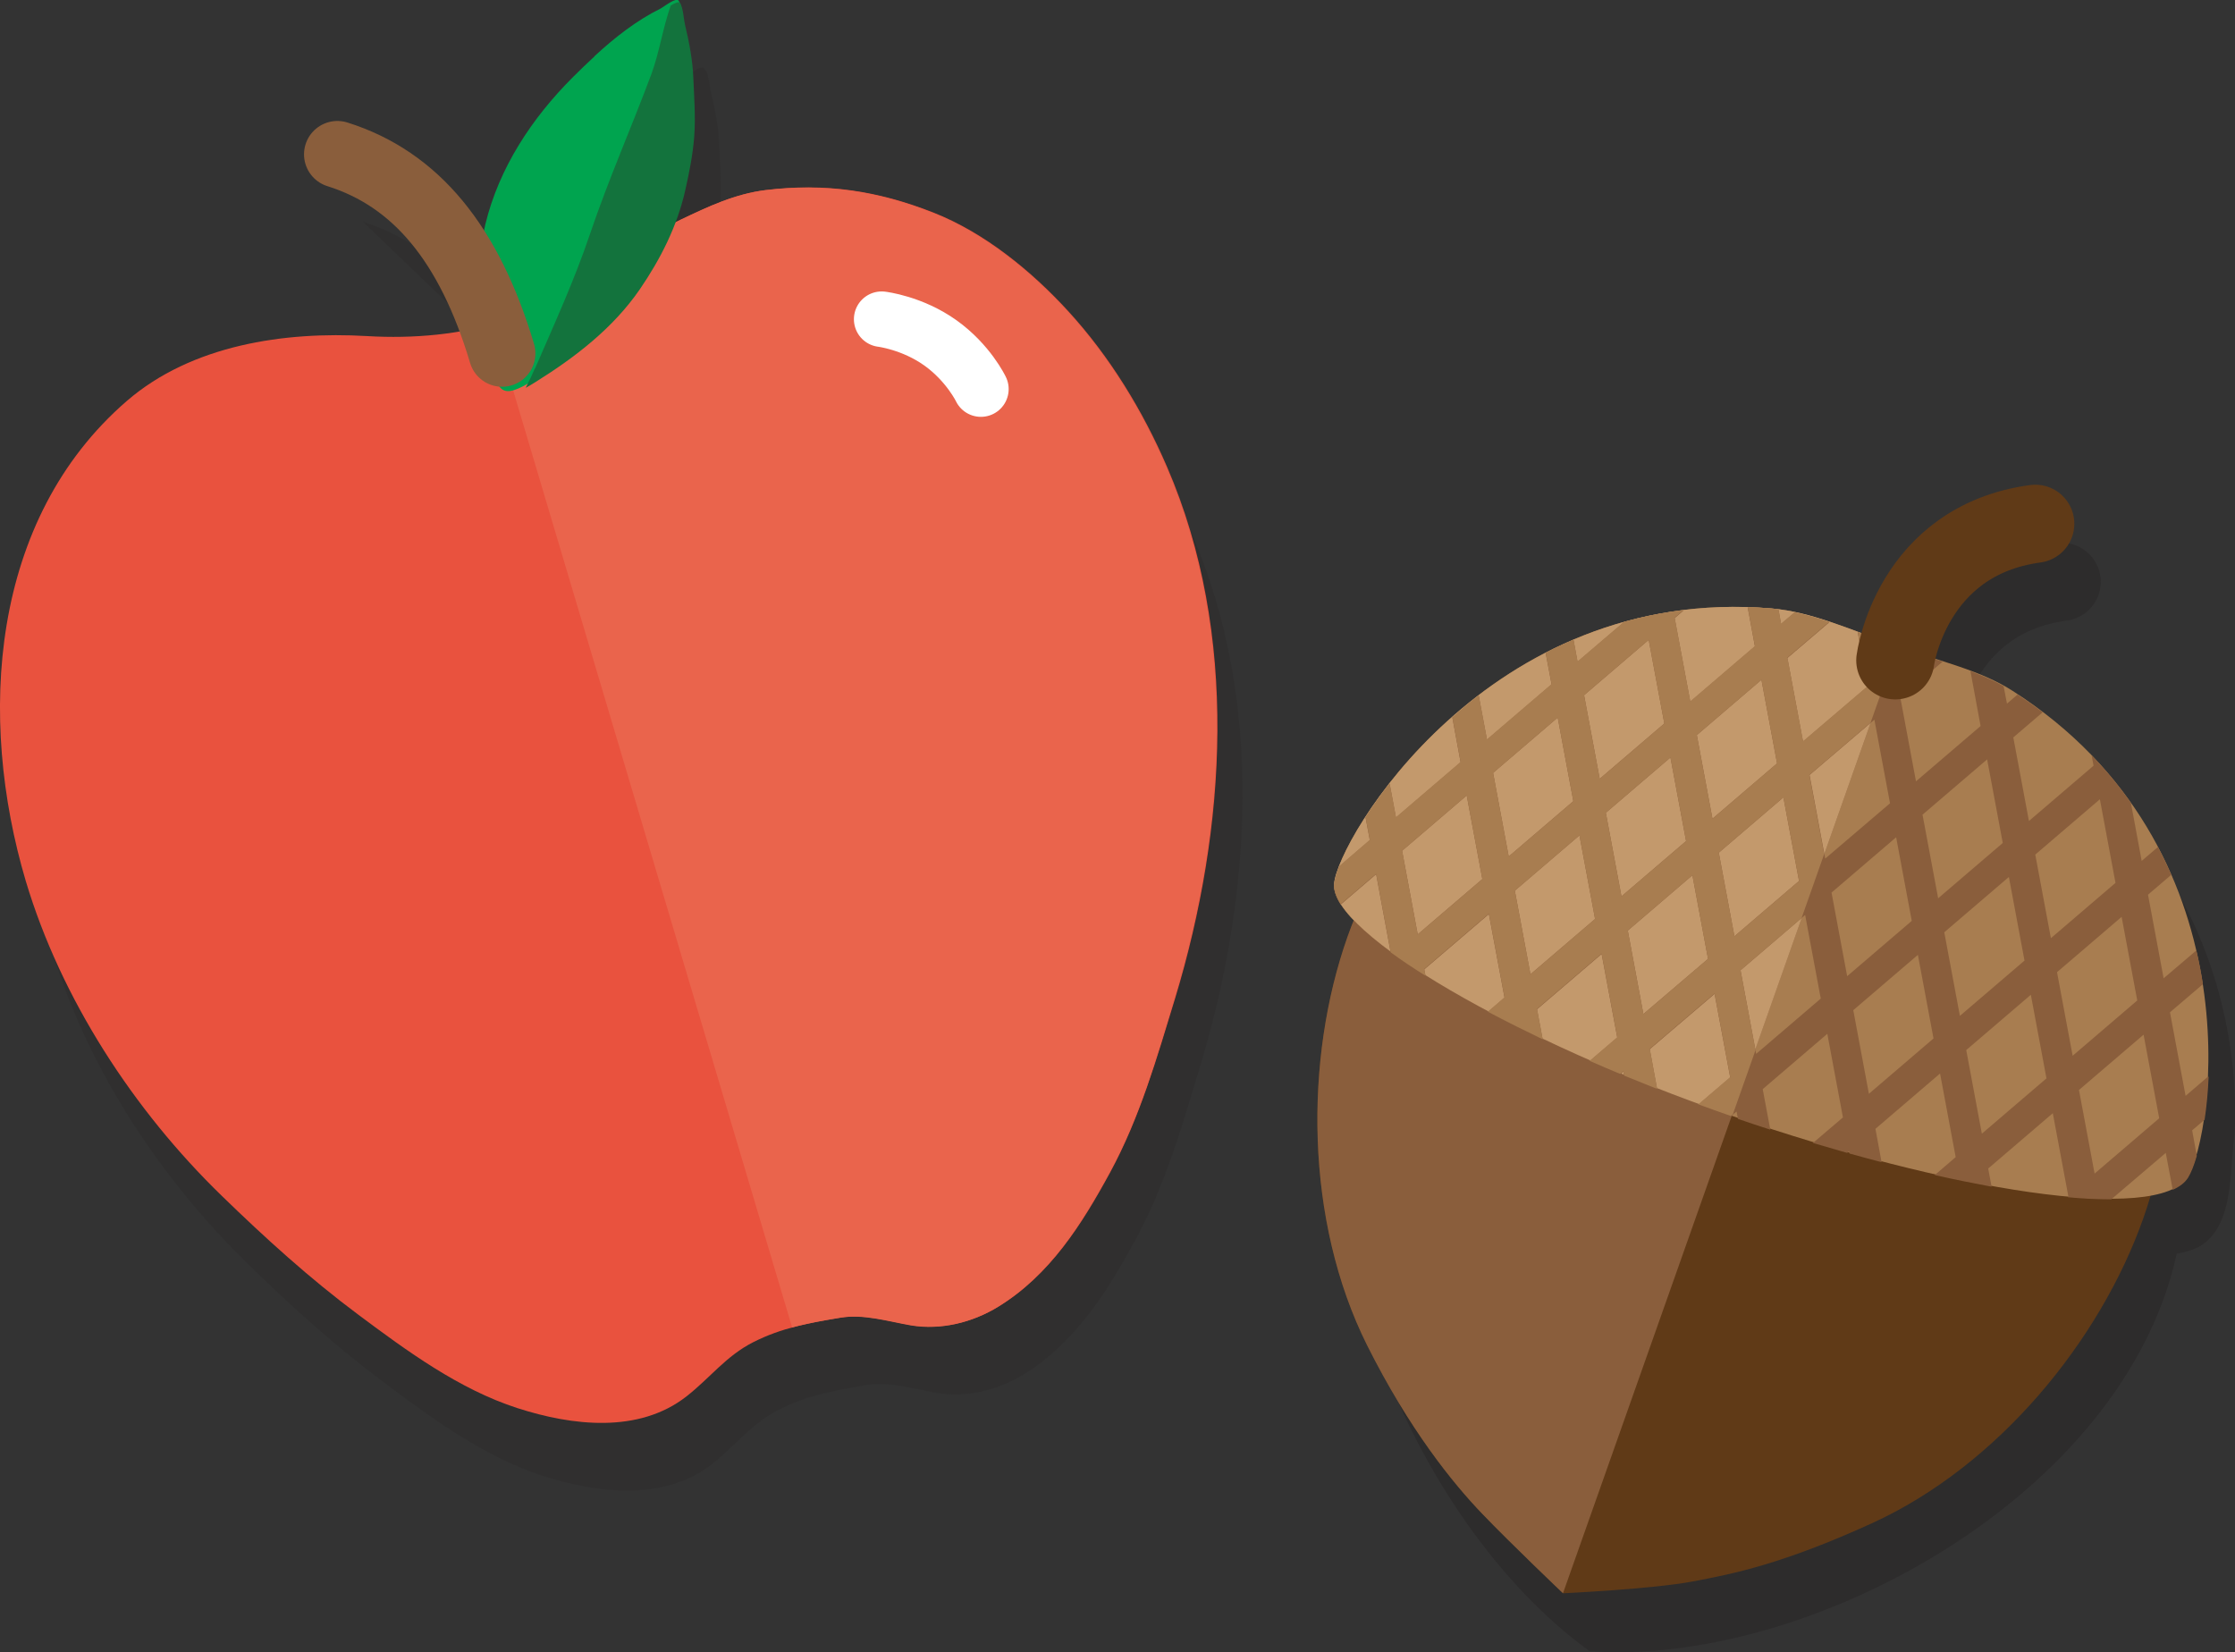 <?xml version="1.0" encoding="UTF-8"?>
<svg id="Layer_2" data-name="Layer 2" xmlns="http://www.w3.org/2000/svg" viewBox="0 0 105.86 78.26">
  <rect x="0" y="0" width="105.86" height="78.26" fill="#333333" stroke="none"/>
  <defs>
    <style>
      .cls-1 {
        fill: #c3996c;
      }

      .cls-1, .cls-2, .cls-3, .cls-4, .cls-5, .cls-6, .cls-7, .cls-8, .cls-9 {
        stroke-width: 0px;
      }

      .cls-10 {
        stroke: #8a5e3c;
        stroke-width: 3.16px;
      }

      .cls-10, .cls-11, .cls-12, .cls-13 {
        fill: none;
        stroke-linecap: round;
        stroke-linejoin: round;
      }

      .cls-2 {
        fill: #a87d50;
      }

      .cls-3 {
        fill: #603a17;
      }

      .cls-4 {
        fill: #00a44f;
      }

      .cls-5 {
        fill: #231f20;
      }

      .cls-11 {
        stroke: #603a17;
      }

      .cls-11, .cls-13 {
        stroke-width: 3.7px;
      }

      .cls-6 {
        fill: #e9523e;
      }

      .cls-12 {
        stroke: #fff;
        stroke-width: 2.63px;
      }

      .cls-14 {
        opacity: .19;
      }

      .cls-15 {
        opacity: .38;
      }

      .cls-13 {
        stroke: #231f20;
      }

      .cls-7 {
        fill: #8a5e3c;
      }

      .cls-8 {
        fill: #ea644c;
      }

      .cls-9 {
        fill: #13733d;
      }
    </style>
  </defs>
  <g id="Layer_1-2" data-name="Layer 1">
    <g>
      <g class="cls-14">
        <path class="cls-5" d="M56.48,25.33c-1.15-2.67-2.72-5.24-4.69-7.39-1.74-1.9-3.95-3.7-6.36-4.66-2.65-1.05-5.13-1.42-7.96-1.08-1.46.18-2.72.78-4.02,1.4-.07.04-.15.07-.22.11.19-.49.34-.99.46-1.51.19-.85.35-1.64.42-2.51.08-.94,0-1.84-.04-2.78-.03-.86-.2-1.74-.4-2.57-.07-.28-.09-.74-.23-1-.02-.02-.03-.04-.06-.04,0-.02,0-.04-.02-.06-.11-.2-.73.3-.87.37-1.12.56-2.17,1.38-3.12,2.25-.36.33-.7.67-1.04,1-1.91,1.92-3.48,4.28-4.12,6.95-.24.97-.35,2.07-.32,3.12,0,.39.03.77.08,1.14.02.2.05.4.08.6-1.78.44-3.63.56-5.48.45-3.92-.23-8.31.41-11.37,3.07C.78,27.75.15,37.06,2.37,44.74c.02.06.04.13.06.19.01.02.01.05.02.06,1.67,5.56,5.1,10.79,9.26,14.85,2.06,2.02,4.16,3.92,6.48,5.65,2.28,1.71,4.77,3.53,7.52,4.42,2.57.82,5.75,1.22,8.02-.56,1.1-.87,1.87-1.92,3.15-2.57.63-.32,1.24-.54,1.87-.71.73-.19,1.48-.32,2.27-.46,1.1-.18,2.25.18,3.34.37,1.42.24,2.91-.13,4.12-.87,2.45-1.51,3.95-3.9,5.29-6.36,1.42-2.6,2.23-5.44,3.08-8.26,2.44-8.05,3.03-17.28-.38-25.16Z"/>
        <path class="cls-5" d="M17.18,10.5l6.7,6.43c-1.56-3.4-3.76-5.51-6.7-6.43Z"/>
      </g>
      <g class="cls-15">
        <g>
          <path class="cls-2" d="M102.18,40.76v.02c-.07-.1-.14-.2-.21-.3.07.1.14.19.21.28Z"/>
          <path class="cls-5" d="M105.84,53.73c-.26,1.79,0,4.35-1.69,5.33h0c-.29.14-.64.26-1.05.32-2.52,11.55-17.5,19.58-27.81,18.83-8.34-6.02-15.09-21.27-9.92-31.88-.26-.28-.48-.55-.63-.79-.1-6.18,7.79-11.55,13.43-13.35.93-.25,1.87-.44,2.83-.55l-.02.02c5.25-.88,10.34,1.74,15.13,3.53.01,0,.02,0,.03.01,1.51.88,2.99,2.07,4.18,3.3h0c3.9,3.94,5.79,9.87,5.52,15.23Z"/>
          <path class="cls-7" d="M96.14,35.2s.01.01.02.02h0s-.01-.02-.02-.02ZM104.15,59.06h0s.05-.01.07-.03c-.02.02-.05.03-.07.03Z"/>
          <path class="cls-5" d="M101.97,40.48c.07.1.14.2.21.3v-.02c-.07-.09-.14-.18-.21-.28Z"/>
          <path class="cls-13" d="M91.02,34.03s.73-5.67,6.63-6.47"/>
        </g>
      </g>
      <g>
        <g>
          <path class="cls-3" d="M101.52,57.7c-2.04,5.78-6.86,11.72-12.87,14.46-4.26,1.94-6.57,2.39-8.47,2.75-1.9.36-6.14.56-6.14.56,0,0-2.47-2.35-3.84-3.78-1.37-1.43-3.43-3.96-5.44-7.97-2.96-5.91-2.98-13.56-.93-19.34,3.62-10.24,14.99-15.57,25.4-11.89,10.41,3.68,15.91,14.97,12.29,25.21Z"/>
          <path class="cls-2" d="M63.19,41.86c.15-2.06,7.28-14.17,20.71-13.04,1.92.16,3.81,1.04,5.98,1.8,2.02.71,3.93,1.13,5.44,2.1,11.57,7.39,9.55,21.05,8.3,23.03-1.41,2.24-11.36.64-21.6-2.9-10.26-3.54-19.01-8.64-18.84-10.99Z"/>
          <path class="cls-7" d="M89.22,32.49h0c-10.41-3.68-21.78,1.65-25.4,11.89-2.04,5.78-2.02,13.43.93,19.34,2.01,4.01,4.07,6.54,5.44,7.97,1.37,1.43,3.84,3.78,3.84,3.78h0l15.19-42.98Z"/>
          <path class="cls-1" d="M89.88,30.62c-2.17-.77-4.06-1.64-5.98-1.8-13.43-1.12-20.56,10.98-20.71,13.04-.17,2.35,8.58,7.45,18.84,10.99h0s7.85-22.23,7.85-22.23Z"/>
          <path class="cls-7" d="M104.59,50.99l-1.07.92-.74-3.96,1.56-1.33c-.08-.52-.18-1.06-.31-1.6l-1.55,1.32-.74-3.96,1.1-.94c-.19-.44-.4-.88-.63-1.32l-.77.66-.51-2.75c-.54-.77-1.16-1.53-1.86-2.25l.09.49-3.06,2.62-.74-3.96,1.39-1.19c-.38-.29-.78-.57-1.19-.84l-.5.43-.16-.83c-.49-.27-1.02-.5-1.57-.71l.48,2.6-3.06,2.62-.74-3.96,2-1.71c-.51-.16-1.04-.33-1.58-.51l-.72.61-.17-.92c-.53-.19-1.04-.39-1.55-.57l.48,2.56-3.07,2.62-.74-3.96,1.98-1.69c-.56-.19-1.1-.34-1.64-.46l-.64.54-.12-.67c-.12-.02-.23-.04-.35-.05-.38-.03-.74-.05-1.11-.06l.34,1.84-3.06,2.62-.74-3.96.42-.36c-.99.12-1.93.31-2.83.56l-2.19,1.87-.19-1.03c-.45.19-.9.4-1.32.62l.28,1.48-3.06,2.62-.39-2.08c-.44.33-.85.68-1.25,1.03l.39,2.12-3.06,2.62-.3-1.6c-.43.55-.81,1.09-1.14,1.6l.2,1.07-1.43,1.23c-.15.37-.23.68-.25.88-.02.28.09.59.3.94l1.68-1.44.69,3.72c.49.36,1.04.73,1.65,1.11l-.06-.32,3.06-2.62.74,3.96-.79.68c.82.44,1.69.87,2.6,1.31l-.27-1.44,3.06-2.62.74,3.96-1.31,1.12c.48.21.96.42,1.45.62l.15-.13.04.21c.51.21,1.03.42,1.56.63l-.35-1.9,3.07-2.62.74,3.96-1.51,1.29c.51.19,1.02.37,1.54.55l.27-.23.07.35c.51.17,1.02.35,1.53.51l-.36-1.92,3.06-2.62.74,3.96-1.42,1.21c.55.16,1.09.32,1.62.47l.09-.08.02.11c.51.14,1.02.28,1.52.41l-.29-1.58,3.06-2.62.74,3.96-.99.85c.93.21,1.83.39,2.69.55l-.16-.86,3.06-2.62.74,3.96-.03.02c.74.07,1.43.1,2.06.1l2.58-2.2.33,1.75c.33-.15.58-.34.73-.58.13-.21.28-.57.41-1.03l-.22-1.21.59-.5c.09-.61.16-1.28.19-2.02ZM99.46,37.86l.74,3.96-3.06,2.62-.74-3.96,3.06-2.62ZM94.12,35.97l.74,3.96-3.06,2.62-.74-3.96,3.06-2.62ZM88.78,34.09l.74,3.96-3.07,2.62-.74-3.96,3.07-2.62ZM83.43,32.2l.74,3.96-3.06,2.62-.74-3.96,3.06-2.62ZM78.09,30.31l.74,3.96-3.06,2.62-.74-3.96,3.06-2.62ZM67.15,44.26l-.74-3.96,3.06-2.62.74,3.96-3.06,2.62ZM70.72,36.61l3.06-2.62.74,3.96-3.06,2.62-.74-3.96ZM72.49,46.15l-.74-3.96,3.06-2.62.74,3.96-3.06,2.62ZM76.06,38.5l3.06-2.62.74,3.96-3.06,2.62-.74-3.96ZM77.84,48.04l-.74-3.96,3.06-2.62.74,3.96-3.07,2.62ZM81.41,40.39l3.06-2.62.74,3.96-3.06,2.62-.74-3.96ZM83.18,49.92l-.74-3.96,3.06-2.62.74,3.96-3.06,2.62ZM86.75,42.28l3.06-2.62.74,3.96-3.06,2.62-.74-3.96ZM88.52,51.81l-.74-3.96,3.06-2.62.74,3.96-3.06,2.62ZM92.09,44.16l3.06-2.62.74,3.96-3.06,2.62-.74-3.96ZM93.87,53.7l-.74-3.96,3.06-2.62.74,3.96-3.06,2.62ZM97.43,46.05l3.06-2.62.74,3.96-3.06,2.62-.74-3.96ZM99.21,55.59l-.74-3.96,3.06-2.62.74,3.96-3.06,2.62Z"/>
          <path class="cls-2" d="M83.14,49.7l-.7-3.74,2.89-2.47,1.07-3.03-.7-3.75,2.9-2.48,1.07-3.03-.13-.7c-.53-.19-1.04-.39-1.55-.57l.48,2.56-3.07,2.62-.74-3.96,1.98-1.69c-.56-.19-1.1-.34-1.64-.46l-.64.54-.12-.67c-.12-.02-.23-.04-.35-.05-.38-.03-.74-.05-1.11-.06l.34,1.84-3.06,2.62-.74-3.96.42-.36c-.99.12-1.93.31-2.83.56l-2.19,1.87-.19-1.03c-.45.19-.9.4-1.32.62l.28,1.48-3.06,2.62-.39-2.08c-.44.33-.85.68-1.25,1.03l.39,2.12-3.06,2.62-.3-1.6c-.43.55-.81,1.09-1.14,1.6l.2,1.07-1.43,1.23c-.15.37-.23.68-.25.88-.02.28.09.59.3.94l1.68-1.44.69,3.72c.49.36,1.04.73,1.65,1.11l-.06-.32,3.06-2.62.74,3.96-.79.68c.82.44,1.69.87,2.6,1.31l-.27-1.44,3.06-2.62.74,3.96-1.31,1.12c.48.21.96.42,1.45.62l.15-.13.04.21c.51.21,1.03.42,1.56.63l-.35-1.9,3.07-2.62.74,3.96-1.51,1.29c.51.19,1.02.37,1.54.55l.1-.09,1.07-3.03ZM83.43,32.2l.74,3.96-3.06,2.62-.74-3.96,3.06-2.62ZM78.09,30.31l.74,3.96-3.06,2.62-.74-3.96,3.06-2.62ZM67.15,44.26l-.74-3.96,3.06-2.62.74,3.96-3.06,2.62ZM70.72,36.61l3.06-2.62.74,3.96-3.06,2.62-.74-3.96ZM72.49,46.15l-.74-3.96,3.06-2.62.74,3.96-3.06,2.62ZM76.06,38.5l3.06-2.62.74,3.96-3.06,2.62-.74-3.96ZM77.84,48.04l-.74-3.96,3.06-2.62.74,3.96-3.07,2.62ZM81.41,40.39l3.06-2.62.74,3.96-3.06,2.62-.74-3.96Z"/>
          <path class="cls-11" d="M89.77,31.28s.73-5.67,6.63-6.47"/>
        </g>
        <g>
          <path class="cls-6" d="M1.22,41.73c.18.61-.3-1.02,0,0,1.67,5.58,5.1,10.85,9.28,14.91,2.07,2.01,4.17,3.92,6.48,5.64,2.29,1.71,4.77,3.53,7.53,4.42,2.57.83,5.74,1.22,8.01-.56,1.11-.87,1.87-1.91,3.15-2.56,1.36-.69,2.67-.92,4.15-1.17,1.1-.18,2.25.17,3.34.36,1.42.24,2.91-.13,4.12-.87,2.45-1.5,3.96-3.9,5.3-6.36,1.41-2.6,2.22-5.44,3.08-8.25,2.44-8.05,3.03-17.28-.38-25.17-1.15-2.67-2.72-5.24-4.69-7.39-1.74-1.9-3.95-3.7-6.35-4.65-2.66-1.05-5.13-1.42-7.96-1.08-1.46.18-2.72.78-4.02,1.4-.56.27-1.07.55-1.59.88-.61.38-1.19.8-1.8,1.18-1.6.99-3.14,2.16-4.95,2.73-2.1.66-4.33.86-6.53.73-3.92-.23-8.31.42-11.38,3.07C-.49,24.61-1.07,34.01,1.22,41.73Z"/>
          <path class="cls-8" d="M23.37,15.35c.17-.05.35-.09.52-.15,1.81-.57,3.35-1.74,4.95-2.73.61-.38,1.19-.8,1.8-1.18.53-.32,1.04-.61,1.59-.88,1.3-.62,2.57-1.22,4.02-1.4,2.83-.34,5.31.03,7.96,1.08,2.4.95,4.61,2.75,6.35,4.65,1.97,2.15,3.54,4.72,4.69,7.39,3.41,7.89,2.82,17.12.38,25.17-.85,2.82-1.66,5.66-3.08,8.25-1.34,2.46-2.85,4.86-5.3,6.36-1.21.74-2.7,1.11-4.12.87-1.09-.19-2.24-.55-3.34-.36-.79.13-1.54.26-2.27.46L23.37,15.35Z"/>
          <path class="cls-4" d="M28.16,2.67c-.36.33-.71.67-1.04,1-1.92,1.92-3.48,4.27-4.13,6.95-.32,1.33-.42,2.91-.24,4.26.09.67.21,1.36.39,2.01.47,1.64.52,2.13,2.18,1.09,1.87-1.17,3.65-2.53,4.91-4.37.99-1.44,1.78-3,2.16-4.71.19-.85.34-1.64.42-2.51.08-.94,0-1.84-.04-2.78-.03-.85-.21-1.74-.4-2.57-.07-.29-.08-.74-.22-1-.11-.2-.73.3-.87.37-1.12.55-2.17,1.37-3.12,2.25Z"/>
          <path class="cls-9" d="M25.34,17.46c.93-2.15,1.86-4.17,2.61-6.39.88-2.6,1.96-5.03,2.91-7.58.37-1.01.54-2.19.91-3.23.2-.12.4-.21.45-.11.14.26.16.72.22,1,.2.83.37,1.71.4,2.56.04.94.11,1.84.04,2.78-.07.87-.23,1.66-.42,2.51-.38,1.71-1.18,3.28-2.16,4.71-1.26,1.83-3.04,3.2-4.91,4.37-.18.12-.35.21-.49.29.18-.35.33-.67.43-.91Z"/>
          <path class="cls-10" d="M23.78,16.74c-1.55-5.19-4.08-8.26-7.8-9.43"/>
          <path class="cls-12" d="M41.76,15.12s1.45.17,2.78,1.12c1.33.95,1.92,2.19,1.92,2.19"/>
        </g>
      </g>
    </g>
  </g>
</svg>